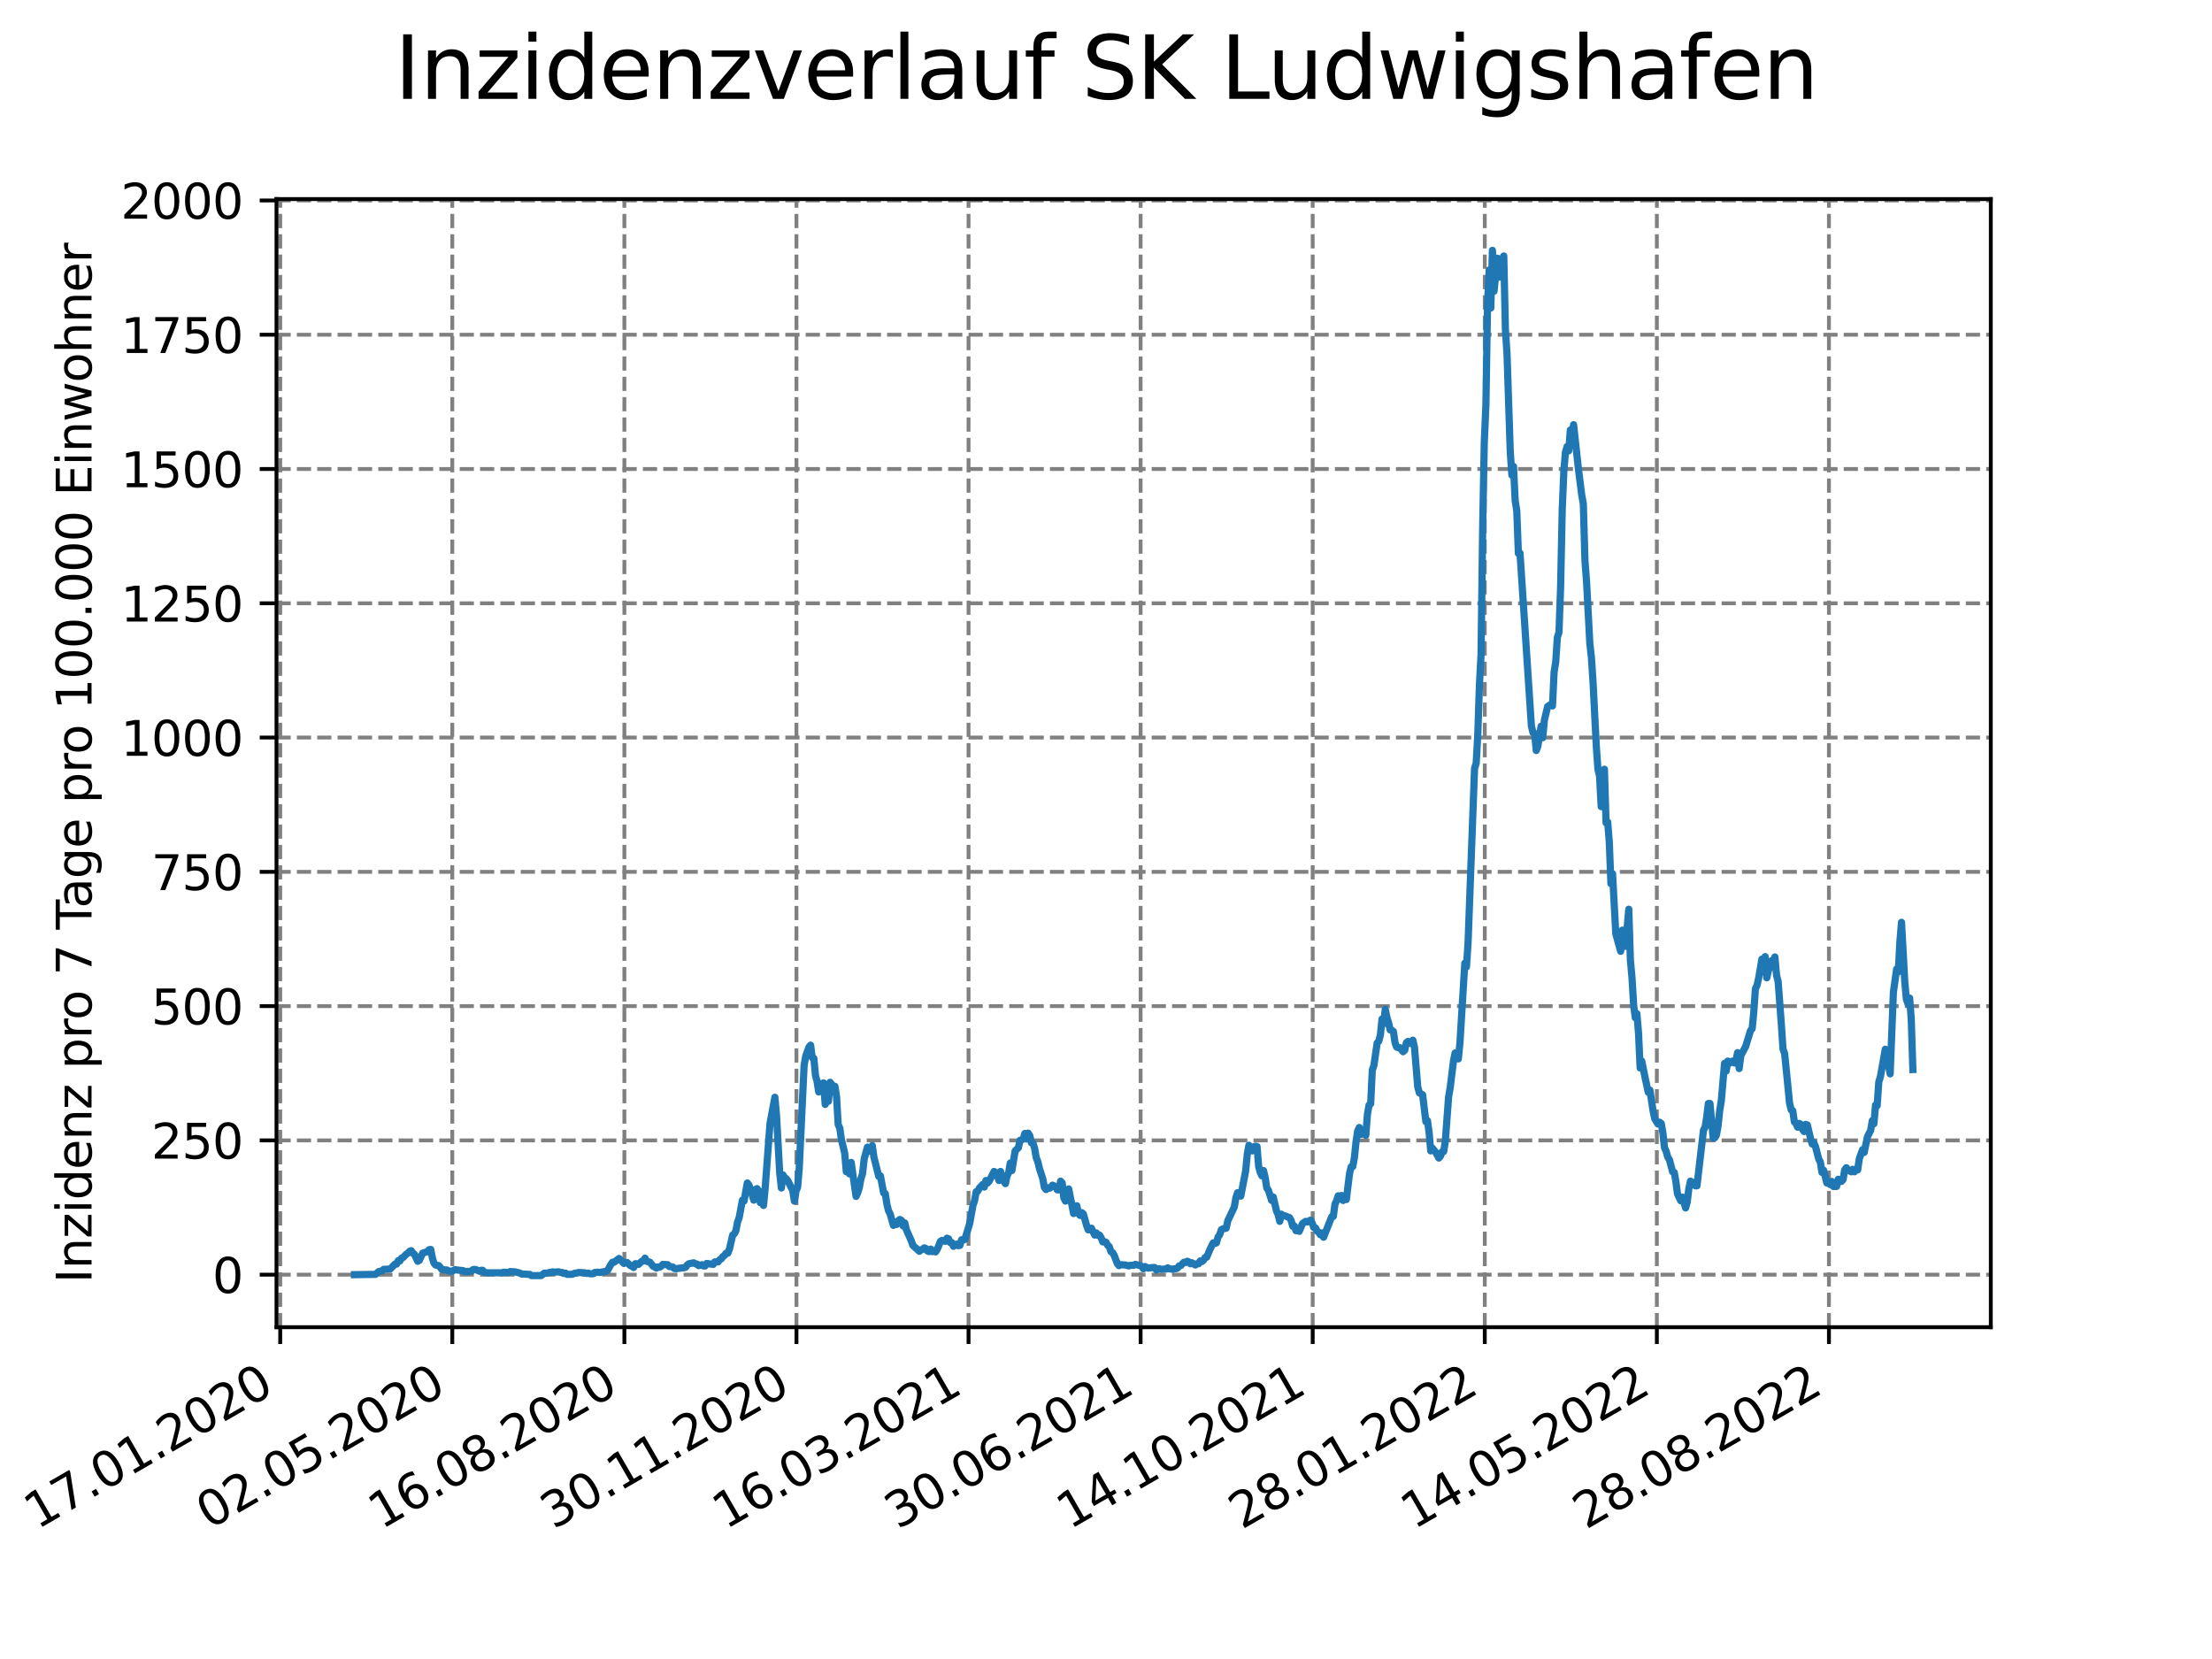 <?xml version="1.0" encoding="utf-8" standalone="no"?>
<!DOCTYPE svg PUBLIC "-//W3C//DTD SVG 1.1//EN"
  "http://www.w3.org/Graphics/SVG/1.1/DTD/svg11.dtd">
<svg xmlns:xlink="http://www.w3.org/1999/xlink" width="460.8pt" height="345.6pt" viewBox="0 0 460.8 345.6" xmlns="http://www.w3.org/2000/svg" version="1.1">
 <defs>
  <style type="text/css">*{stroke-linejoin: round; stroke-linecap: butt}</style>
 </defs>
 <g id="figure_1">
  <g id="patch_1">
   <path d="M 0 345.6 
L 460.8 345.6 
L 460.8 0 
L 0 0 
z
" style="fill: #ffffff"/>
  </g>
  <g id="axes_1">
   <g id="patch_2">
    <path d="M 57.6 276.48 
L 414.72 276.48 
L 414.72 41.472 
L 57.6 41.472 
z
" style="fill: #ffffff"/>
   </g>
   <g id="matplotlib.axis_1">
    <g id="xtick_1">
     <g id="line2d_1">
      <path d="M 58.375 276.48 
L 58.375 41.472 
" clip-path="url(#p12e54b73d2)" style="fill: none; stroke-dasharray: 2.96,1.28; stroke-dashoffset: 0; stroke: #808080; stroke-width: 0.8"/>
     </g>
     <g id="line2d_2">
      <defs>
       <path id="m9601a97b1e" d="M 0 0 
L 0 3.5 
" style="stroke: #000000; stroke-width: 0.8"/>
      </defs>
      <g>
       <use xlink:href="#m9601a97b1e" x="58.375" y="276.48" style="stroke: #000000; stroke-width: 0.8"/>
      </g>
     </g>
     <g id="text_1">
      <!-- 17.01.2020 -->
      <g transform="translate(7.75 318.689) rotate(-30) scale(0.1 -0.1)">
       <defs>
        <path id="DejaVuSans-31" d="M 794 531 
L 1825 531 
L 1825 4091 
L 703 3866 
L 703 4441 
L 1819 4666 
L 2450 4666 
L 2450 531 
L 3481 531 
L 3481 0 
L 794 0 
L 794 531 
z
" transform="scale(0.016)"/>
        <path id="DejaVuSans-37" d="M 525 4666 
L 3525 4666 
L 3525 4397 
L 1831 0 
L 1172 0 
L 2766 4134 
L 525 4134 
L 525 4666 
z
" transform="scale(0.016)"/>
        <path id="DejaVuSans-2e" d="M 684 794 
L 1344 794 
L 1344 0 
L 684 0 
L 684 794 
z
" transform="scale(0.016)"/>
        <path id="DejaVuSans-30" d="M 2034 4250 
Q 1547 4250 1301 3770 
Q 1056 3291 1056 2328 
Q 1056 1369 1301 889 
Q 1547 409 2034 409 
Q 2525 409 2770 889 
Q 3016 1369 3016 2328 
Q 3016 3291 2770 3770 
Q 2525 4250 2034 4250 
z
M 2034 4750 
Q 2819 4750 3233 4129 
Q 3647 3509 3647 2328 
Q 3647 1150 3233 529 
Q 2819 -91 2034 -91 
Q 1250 -91 836 529 
Q 422 1150 422 2328 
Q 422 3509 836 4129 
Q 1250 4750 2034 4750 
z
" transform="scale(0.016)"/>
        <path id="DejaVuSans-32" d="M 1228 531 
L 3431 531 
L 3431 0 
L 469 0 
L 469 531 
Q 828 903 1448 1529 
Q 2069 2156 2228 2338 
Q 2531 2678 2651 2914 
Q 2772 3150 2772 3378 
Q 2772 3750 2511 3984 
Q 2250 4219 1831 4219 
Q 1534 4219 1204 4116 
Q 875 4013 500 3803 
L 500 4441 
Q 881 4594 1212 4672 
Q 1544 4750 1819 4750 
Q 2544 4750 2975 4387 
Q 3406 4025 3406 3419 
Q 3406 3131 3298 2873 
Q 3191 2616 2906 2266 
Q 2828 2175 2409 1742 
Q 1991 1309 1228 531 
z
" transform="scale(0.016)"/>
       </defs>
       <use xlink:href="#DejaVuSans-31"/>
       <use xlink:href="#DejaVuSans-37" x="63.623"/>
       <use xlink:href="#DejaVuSans-2e" x="127.246"/>
       <use xlink:href="#DejaVuSans-30" x="159.033"/>
       <use xlink:href="#DejaVuSans-31" x="222.656"/>
       <use xlink:href="#DejaVuSans-2e" x="286.279"/>
       <use xlink:href="#DejaVuSans-32" x="318.066"/>
       <use xlink:href="#DejaVuSans-30" x="381.689"/>
       <use xlink:href="#DejaVuSans-32" x="445.312"/>
       <use xlink:href="#DejaVuSans-30" x="508.936"/>
      </g>
     </g>
    </g>
    <g id="xtick_2">
     <g id="line2d_3">
      <path d="M 94.222 276.48 
L 94.222 41.472 
" clip-path="url(#p12e54b73d2)" style="fill: none; stroke-dasharray: 2.96,1.28; stroke-dashoffset: 0; stroke: #808080; stroke-width: 0.8"/>
     </g>
     <g id="line2d_4">
      <g>
       <use xlink:href="#m9601a97b1e" x="94.222" y="276.48" style="stroke: #000000; stroke-width: 0.8"/>
      </g>
     </g>
     <g id="text_2">
      <!-- 02.05.2020 -->
      <g transform="translate(43.597 318.689) rotate(-30) scale(0.1 -0.1)">
       <defs>
        <path id="DejaVuSans-35" d="M 691 4666 
L 3169 4666 
L 3169 4134 
L 1269 4134 
L 1269 2991 
Q 1406 3038 1543 3061 
Q 1681 3084 1819 3084 
Q 2600 3084 3056 2656 
Q 3513 2228 3513 1497 
Q 3513 744 3044 326 
Q 2575 -91 1722 -91 
Q 1428 -91 1123 -41 
Q 819 9 494 109 
L 494 744 
Q 775 591 1075 516 
Q 1375 441 1709 441 
Q 2250 441 2565 725 
Q 2881 1009 2881 1497 
Q 2881 1984 2565 2268 
Q 2250 2553 1709 2553 
Q 1456 2553 1204 2497 
Q 953 2441 691 2322 
L 691 4666 
z
" transform="scale(0.016)"/>
       </defs>
       <use xlink:href="#DejaVuSans-30"/>
       <use xlink:href="#DejaVuSans-32" x="63.623"/>
       <use xlink:href="#DejaVuSans-2e" x="127.246"/>
       <use xlink:href="#DejaVuSans-30" x="159.033"/>
       <use xlink:href="#DejaVuSans-35" x="222.656"/>
       <use xlink:href="#DejaVuSans-2e" x="286.279"/>
       <use xlink:href="#DejaVuSans-32" x="318.066"/>
       <use xlink:href="#DejaVuSans-30" x="381.689"/>
       <use xlink:href="#DejaVuSans-32" x="445.312"/>
       <use xlink:href="#DejaVuSans-30" x="508.936"/>
      </g>
     </g>
    </g>
    <g id="xtick_3">
     <g id="line2d_5">
      <path d="M 130.07 276.48 
L 130.07 41.472 
" clip-path="url(#p12e54b73d2)" style="fill: none; stroke-dasharray: 2.96,1.28; stroke-dashoffset: 0; stroke: #808080; stroke-width: 0.8"/>
     </g>
     <g id="line2d_6">
      <g>
       <use xlink:href="#m9601a97b1e" x="130.07" y="276.48" style="stroke: #000000; stroke-width: 0.8"/>
      </g>
     </g>
     <g id="text_3">
      <!-- 16.08.2020 -->
      <g transform="translate(79.444 318.689) rotate(-30) scale(0.1 -0.1)">
       <defs>
        <path id="DejaVuSans-36" d="M 2113 2584 
Q 1688 2584 1439 2293 
Q 1191 2003 1191 1497 
Q 1191 994 1439 701 
Q 1688 409 2113 409 
Q 2538 409 2786 701 
Q 3034 994 3034 1497 
Q 3034 2003 2786 2293 
Q 2538 2584 2113 2584 
z
M 3366 4563 
L 3366 3988 
Q 3128 4100 2886 4159 
Q 2644 4219 2406 4219 
Q 1781 4219 1451 3797 
Q 1122 3375 1075 2522 
Q 1259 2794 1537 2939 
Q 1816 3084 2150 3084 
Q 2853 3084 3261 2657 
Q 3669 2231 3669 1497 
Q 3669 778 3244 343 
Q 2819 -91 2113 -91 
Q 1303 -91 875 529 
Q 447 1150 447 2328 
Q 447 3434 972 4092 
Q 1497 4750 2381 4750 
Q 2619 4750 2861 4703 
Q 3103 4656 3366 4563 
z
" transform="scale(0.016)"/>
        <path id="DejaVuSans-38" d="M 2034 2216 
Q 1584 2216 1326 1975 
Q 1069 1734 1069 1313 
Q 1069 891 1326 650 
Q 1584 409 2034 409 
Q 2484 409 2743 651 
Q 3003 894 3003 1313 
Q 3003 1734 2745 1975 
Q 2488 2216 2034 2216 
z
M 1403 2484 
Q 997 2584 770 2862 
Q 544 3141 544 3541 
Q 544 4100 942 4425 
Q 1341 4750 2034 4750 
Q 2731 4750 3128 4425 
Q 3525 4100 3525 3541 
Q 3525 3141 3298 2862 
Q 3072 2584 2669 2484 
Q 3125 2378 3379 2068 
Q 3634 1759 3634 1313 
Q 3634 634 3220 271 
Q 2806 -91 2034 -91 
Q 1263 -91 848 271 
Q 434 634 434 1313 
Q 434 1759 690 2068 
Q 947 2378 1403 2484 
z
M 1172 3481 
Q 1172 3119 1398 2916 
Q 1625 2713 2034 2713 
Q 2441 2713 2670 2916 
Q 2900 3119 2900 3481 
Q 2900 3844 2670 4047 
Q 2441 4250 2034 4250 
Q 1625 4250 1398 4047 
Q 1172 3844 1172 3481 
z
" transform="scale(0.016)"/>
       </defs>
       <use xlink:href="#DejaVuSans-31"/>
       <use xlink:href="#DejaVuSans-36" x="63.623"/>
       <use xlink:href="#DejaVuSans-2e" x="127.246"/>
       <use xlink:href="#DejaVuSans-30" x="159.033"/>
       <use xlink:href="#DejaVuSans-38" x="222.656"/>
       <use xlink:href="#DejaVuSans-2e" x="286.279"/>
       <use xlink:href="#DejaVuSans-32" x="318.066"/>
       <use xlink:href="#DejaVuSans-30" x="381.689"/>
       <use xlink:href="#DejaVuSans-32" x="445.312"/>
       <use xlink:href="#DejaVuSans-30" x="508.936"/>
      </g>
     </g>
    </g>
    <g id="xtick_4">
     <g id="line2d_7">
      <path d="M 165.917 276.48 
L 165.917 41.472 
" clip-path="url(#p12e54b73d2)" style="fill: none; stroke-dasharray: 2.96,1.28; stroke-dashoffset: 0; stroke: #808080; stroke-width: 0.8"/>
     </g>
     <g id="line2d_8">
      <g>
       <use xlink:href="#m9601a97b1e" x="165.917" y="276.48" style="stroke: #000000; stroke-width: 0.8"/>
      </g>
     </g>
     <g id="text_4">
      <!-- 30.11.2020 -->
      <g transform="translate(115.292 318.689) rotate(-30) scale(0.1 -0.1)">
       <defs>
        <path id="DejaVuSans-33" d="M 2597 2516 
Q 3050 2419 3304 2112 
Q 3559 1806 3559 1356 
Q 3559 666 3084 287 
Q 2609 -91 1734 -91 
Q 1441 -91 1130 -33 
Q 819 25 488 141 
L 488 750 
Q 750 597 1062 519 
Q 1375 441 1716 441 
Q 2309 441 2620 675 
Q 2931 909 2931 1356 
Q 2931 1769 2642 2001 
Q 2353 2234 1838 2234 
L 1294 2234 
L 1294 2753 
L 1863 2753 
Q 2328 2753 2575 2939 
Q 2822 3125 2822 3475 
Q 2822 3834 2567 4026 
Q 2313 4219 1838 4219 
Q 1578 4219 1281 4162 
Q 984 4106 628 3988 
L 628 4550 
Q 988 4650 1302 4700 
Q 1616 4750 1894 4750 
Q 2613 4750 3031 4423 
Q 3450 4097 3450 3541 
Q 3450 3153 3228 2886 
Q 3006 2619 2597 2516 
z
" transform="scale(0.016)"/>
       </defs>
       <use xlink:href="#DejaVuSans-33"/>
       <use xlink:href="#DejaVuSans-30" x="63.623"/>
       <use xlink:href="#DejaVuSans-2e" x="127.246"/>
       <use xlink:href="#DejaVuSans-31" x="159.033"/>
       <use xlink:href="#DejaVuSans-31" x="222.656"/>
       <use xlink:href="#DejaVuSans-2e" x="286.279"/>
       <use xlink:href="#DejaVuSans-32" x="318.066"/>
       <use xlink:href="#DejaVuSans-30" x="381.689"/>
       <use xlink:href="#DejaVuSans-32" x="445.312"/>
       <use xlink:href="#DejaVuSans-30" x="508.936"/>
      </g>
     </g>
    </g>
    <g id="xtick_5">
     <g id="line2d_9">
      <path d="M 201.764 276.48 
L 201.764 41.472 
" clip-path="url(#p12e54b73d2)" style="fill: none; stroke-dasharray: 2.96,1.28; stroke-dashoffset: 0; stroke: #808080; stroke-width: 0.8"/>
     </g>
     <g id="line2d_10">
      <g>
       <use xlink:href="#m9601a97b1e" x="201.764" y="276.48" style="stroke: #000000; stroke-width: 0.8"/>
      </g>
     </g>
     <g id="text_5">
      <!-- 16.03.2021 -->
      <g transform="translate(151.139 318.689) rotate(-30) scale(0.1 -0.1)">
       <use xlink:href="#DejaVuSans-31"/>
       <use xlink:href="#DejaVuSans-36" x="63.623"/>
       <use xlink:href="#DejaVuSans-2e" x="127.246"/>
       <use xlink:href="#DejaVuSans-30" x="159.033"/>
       <use xlink:href="#DejaVuSans-33" x="222.656"/>
       <use xlink:href="#DejaVuSans-2e" x="286.279"/>
       <use xlink:href="#DejaVuSans-32" x="318.066"/>
       <use xlink:href="#DejaVuSans-30" x="381.689"/>
       <use xlink:href="#DejaVuSans-32" x="445.312"/>
       <use xlink:href="#DejaVuSans-31" x="508.936"/>
      </g>
     </g>
    </g>
    <g id="xtick_6">
     <g id="line2d_11">
      <path d="M 237.611 276.48 
L 237.611 41.472 
" clip-path="url(#p12e54b73d2)" style="fill: none; stroke-dasharray: 2.96,1.28; stroke-dashoffset: 0; stroke: #808080; stroke-width: 0.8"/>
     </g>
     <g id="line2d_12">
      <g>
       <use xlink:href="#m9601a97b1e" x="237.611" y="276.48" style="stroke: #000000; stroke-width: 0.8"/>
      </g>
     </g>
     <g id="text_6">
      <!-- 30.06.2021 -->
      <g transform="translate(186.986 318.689) rotate(-30) scale(0.1 -0.1)">
       <use xlink:href="#DejaVuSans-33"/>
       <use xlink:href="#DejaVuSans-30" x="63.623"/>
       <use xlink:href="#DejaVuSans-2e" x="127.246"/>
       <use xlink:href="#DejaVuSans-30" x="159.033"/>
       <use xlink:href="#DejaVuSans-36" x="222.656"/>
       <use xlink:href="#DejaVuSans-2e" x="286.279"/>
       <use xlink:href="#DejaVuSans-32" x="318.066"/>
       <use xlink:href="#DejaVuSans-30" x="381.689"/>
       <use xlink:href="#DejaVuSans-32" x="445.312"/>
       <use xlink:href="#DejaVuSans-31" x="508.936"/>
      </g>
     </g>
    </g>
    <g id="xtick_7">
     <g id="line2d_13">
      <path d="M 273.459 276.48 
L 273.459 41.472 
" clip-path="url(#p12e54b73d2)" style="fill: none; stroke-dasharray: 2.96,1.28; stroke-dashoffset: 0; stroke: #808080; stroke-width: 0.8"/>
     </g>
     <g id="line2d_14">
      <g>
       <use xlink:href="#m9601a97b1e" x="273.459" y="276.48" style="stroke: #000000; stroke-width: 0.8"/>
      </g>
     </g>
     <g id="text_7">
      <!-- 14.10.2021 -->
      <g transform="translate(222.833 318.689) rotate(-30) scale(0.1 -0.1)">
       <defs>
        <path id="DejaVuSans-34" d="M 2419 4116 
L 825 1625 
L 2419 1625 
L 2419 4116 
z
M 2253 4666 
L 3047 4666 
L 3047 1625 
L 3713 1625 
L 3713 1100 
L 3047 1100 
L 3047 0 
L 2419 0 
L 2419 1100 
L 313 1100 
L 313 1709 
L 2253 4666 
z
" transform="scale(0.016)"/>
       </defs>
       <use xlink:href="#DejaVuSans-31"/>
       <use xlink:href="#DejaVuSans-34" x="63.623"/>
       <use xlink:href="#DejaVuSans-2e" x="127.246"/>
       <use xlink:href="#DejaVuSans-31" x="159.033"/>
       <use xlink:href="#DejaVuSans-30" x="222.656"/>
       <use xlink:href="#DejaVuSans-2e" x="286.279"/>
       <use xlink:href="#DejaVuSans-32" x="318.066"/>
       <use xlink:href="#DejaVuSans-30" x="381.689"/>
       <use xlink:href="#DejaVuSans-32" x="445.312"/>
       <use xlink:href="#DejaVuSans-31" x="508.936"/>
      </g>
     </g>
    </g>
    <g id="xtick_8">
     <g id="line2d_15">
      <path d="M 309.306 276.48 
L 309.306 41.472 
" clip-path="url(#p12e54b73d2)" style="fill: none; stroke-dasharray: 2.96,1.28; stroke-dashoffset: 0; stroke: #808080; stroke-width: 0.8"/>
     </g>
     <g id="line2d_16">
      <g>
       <use xlink:href="#m9601a97b1e" x="309.306" y="276.48" style="stroke: #000000; stroke-width: 0.8"/>
      </g>
     </g>
     <g id="text_8">
      <!-- 28.01.2022 -->
      <g transform="translate(258.681 318.689) rotate(-30) scale(0.1 -0.1)">
       <use xlink:href="#DejaVuSans-32"/>
       <use xlink:href="#DejaVuSans-38" x="63.623"/>
       <use xlink:href="#DejaVuSans-2e" x="127.246"/>
       <use xlink:href="#DejaVuSans-30" x="159.033"/>
       <use xlink:href="#DejaVuSans-31" x="222.656"/>
       <use xlink:href="#DejaVuSans-2e" x="286.279"/>
       <use xlink:href="#DejaVuSans-32" x="318.066"/>
       <use xlink:href="#DejaVuSans-30" x="381.689"/>
       <use xlink:href="#DejaVuSans-32" x="445.312"/>
       <use xlink:href="#DejaVuSans-32" x="508.936"/>
      </g>
     </g>
    </g>
    <g id="xtick_9">
     <g id="line2d_17">
      <path d="M 345.153 276.48 
L 345.153 41.472 
" clip-path="url(#p12e54b73d2)" style="fill: none; stroke-dasharray: 2.96,1.28; stroke-dashoffset: 0; stroke: #808080; stroke-width: 0.8"/>
     </g>
     <g id="line2d_18">
      <g>
       <use xlink:href="#m9601a97b1e" x="345.153" y="276.48" style="stroke: #000000; stroke-width: 0.8"/>
      </g>
     </g>
     <g id="text_9">
      <!-- 14.05.2022 -->
      <g transform="translate(294.528 318.689) rotate(-30) scale(0.1 -0.1)">
       <use xlink:href="#DejaVuSans-31"/>
       <use xlink:href="#DejaVuSans-34" x="63.623"/>
       <use xlink:href="#DejaVuSans-2e" x="127.246"/>
       <use xlink:href="#DejaVuSans-30" x="159.033"/>
       <use xlink:href="#DejaVuSans-35" x="222.656"/>
       <use xlink:href="#DejaVuSans-2e" x="286.279"/>
       <use xlink:href="#DejaVuSans-32" x="318.066"/>
       <use xlink:href="#DejaVuSans-30" x="381.689"/>
       <use xlink:href="#DejaVuSans-32" x="445.312"/>
       <use xlink:href="#DejaVuSans-32" x="508.936"/>
      </g>
     </g>
    </g>
    <g id="xtick_10">
     <g id="line2d_19">
      <path d="M 381 276.48 
L 381 41.472 
" clip-path="url(#p12e54b73d2)" style="fill: none; stroke-dasharray: 2.96,1.28; stroke-dashoffset: 0; stroke: #808080; stroke-width: 0.8"/>
     </g>
     <g id="line2d_20">
      <g>
       <use xlink:href="#m9601a97b1e" x="381" y="276.48" style="stroke: #000000; stroke-width: 0.8"/>
      </g>
     </g>
     <g id="text_10">
      <!-- 28.08.2022 -->
      <g transform="translate(330.375 318.689) rotate(-30) scale(0.1 -0.1)">
       <use xlink:href="#DejaVuSans-32"/>
       <use xlink:href="#DejaVuSans-38" x="63.623"/>
       <use xlink:href="#DejaVuSans-2e" x="127.246"/>
       <use xlink:href="#DejaVuSans-30" x="159.033"/>
       <use xlink:href="#DejaVuSans-38" x="222.656"/>
       <use xlink:href="#DejaVuSans-2e" x="286.279"/>
       <use xlink:href="#DejaVuSans-32" x="318.066"/>
       <use xlink:href="#DejaVuSans-30" x="381.689"/>
       <use xlink:href="#DejaVuSans-32" x="445.312"/>
       <use xlink:href="#DejaVuSans-32" x="508.936"/>
      </g>
     </g>
    </g>
   </g>
   <g id="matplotlib.axis_2">
    <g id="ytick_1">
     <g id="line2d_21">
      <path d="M 57.6 265.538 
L 414.72 265.538 
" clip-path="url(#p12e54b73d2)" style="fill: none; stroke-dasharray: 2.96,1.28; stroke-dashoffset: 0; stroke: #808080; stroke-width: 0.8"/>
     </g>
     <g id="line2d_22">
      <defs>
       <path id="m0a478c5454" d="M 0 0 
L -3.5 0 
" style="stroke: #000000; stroke-width: 0.8"/>
      </defs>
      <g>
       <use xlink:href="#m0a478c5454" x="57.6" y="265.538" style="stroke: #000000; stroke-width: 0.8"/>
      </g>
     </g>
     <g id="text_11">
      <!-- 0 -->
      <g transform="translate(44.237 269.337) scale(0.1 -0.1)">
       <use xlink:href="#DejaVuSans-30"/>
      </g>
     </g>
    </g>
    <g id="ytick_2">
     <g id="line2d_23">
      <path d="M 57.6 237.565 
L 414.72 237.565 
" clip-path="url(#p12e54b73d2)" style="fill: none; stroke-dasharray: 2.96,1.28; stroke-dashoffset: 0; stroke: #808080; stroke-width: 0.8"/>
     </g>
     <g id="line2d_24">
      <g>
       <use xlink:href="#m0a478c5454" x="57.6" y="237.565" style="stroke: #000000; stroke-width: 0.8"/>
      </g>
     </g>
     <g id="text_12">
      <!-- 250 -->
      <g transform="translate(31.512 241.365) scale(0.1 -0.1)">
       <use xlink:href="#DejaVuSans-32"/>
       <use xlink:href="#DejaVuSans-35" x="63.623"/>
       <use xlink:href="#DejaVuSans-30" x="127.246"/>
      </g>
     </g>
    </g>
    <g id="ytick_3">
     <g id="line2d_25">
      <path d="M 57.6 209.593 
L 414.72 209.593 
" clip-path="url(#p12e54b73d2)" style="fill: none; stroke-dasharray: 2.96,1.28; stroke-dashoffset: 0; stroke: #808080; stroke-width: 0.8"/>
     </g>
     <g id="line2d_26">
      <g>
       <use xlink:href="#m0a478c5454" x="57.6" y="209.593" style="stroke: #000000; stroke-width: 0.8"/>
      </g>
     </g>
     <g id="text_13">
      <!-- 500 -->
      <g transform="translate(31.512 213.392) scale(0.1 -0.1)">
       <use xlink:href="#DejaVuSans-35"/>
       <use xlink:href="#DejaVuSans-30" x="63.623"/>
       <use xlink:href="#DejaVuSans-30" x="127.246"/>
      </g>
     </g>
    </g>
    <g id="ytick_4">
     <g id="line2d_27">
      <path d="M 57.6 181.62 
L 414.72 181.62 
" clip-path="url(#p12e54b73d2)" style="fill: none; stroke-dasharray: 2.96,1.28; stroke-dashoffset: 0; stroke: #808080; stroke-width: 0.8"/>
     </g>
     <g id="line2d_28">
      <g>
       <use xlink:href="#m0a478c5454" x="57.6" y="181.62" style="stroke: #000000; stroke-width: 0.8"/>
      </g>
     </g>
     <g id="text_14">
      <!-- 750 -->
      <g transform="translate(31.512 185.419) scale(0.1 -0.1)">
       <use xlink:href="#DejaVuSans-37"/>
       <use xlink:href="#DejaVuSans-35" x="63.623"/>
       <use xlink:href="#DejaVuSans-30" x="127.246"/>
      </g>
     </g>
    </g>
    <g id="ytick_5">
     <g id="line2d_29">
      <path d="M 57.6 153.648 
L 414.72 153.648 
" clip-path="url(#p12e54b73d2)" style="fill: none; stroke-dasharray: 2.96,1.28; stroke-dashoffset: 0; stroke: #808080; stroke-width: 0.8"/>
     </g>
     <g id="line2d_30">
      <g>
       <use xlink:href="#m0a478c5454" x="57.6" y="153.648" style="stroke: #000000; stroke-width: 0.8"/>
      </g>
     </g>
     <g id="text_15">
      <!-- 1000 -->
      <g transform="translate(25.15 157.447) scale(0.1 -0.1)">
       <use xlink:href="#DejaVuSans-31"/>
       <use xlink:href="#DejaVuSans-30" x="63.623"/>
       <use xlink:href="#DejaVuSans-30" x="127.246"/>
       <use xlink:href="#DejaVuSans-30" x="190.869"/>
      </g>
     </g>
    </g>
    <g id="ytick_6">
     <g id="line2d_31">
      <path d="M 57.6 125.675 
L 414.72 125.675 
" clip-path="url(#p12e54b73d2)" style="fill: none; stroke-dasharray: 2.96,1.28; stroke-dashoffset: 0; stroke: #808080; stroke-width: 0.8"/>
     </g>
     <g id="line2d_32">
      <g>
       <use xlink:href="#m0a478c5454" x="57.6" y="125.675" style="stroke: #000000; stroke-width: 0.8"/>
      </g>
     </g>
     <g id="text_16">
      <!-- 1250 -->
      <g transform="translate(25.15 129.474) scale(0.1 -0.1)">
       <use xlink:href="#DejaVuSans-31"/>
       <use xlink:href="#DejaVuSans-32" x="63.623"/>
       <use xlink:href="#DejaVuSans-35" x="127.246"/>
       <use xlink:href="#DejaVuSans-30" x="190.869"/>
      </g>
     </g>
    </g>
    <g id="ytick_7">
     <g id="line2d_33">
      <path d="M 57.6 97.702 
L 414.72 97.702 
" clip-path="url(#p12e54b73d2)" style="fill: none; stroke-dasharray: 2.96,1.28; stroke-dashoffset: 0; stroke: #808080; stroke-width: 0.8"/>
     </g>
     <g id="line2d_34">
      <g>
       <use xlink:href="#m0a478c5454" x="57.6" y="97.702" style="stroke: #000000; stroke-width: 0.8"/>
      </g>
     </g>
     <g id="text_17">
      <!-- 1500 -->
      <g transform="translate(25.15 101.502) scale(0.1 -0.1)">
       <use xlink:href="#DejaVuSans-31"/>
       <use xlink:href="#DejaVuSans-35" x="63.623"/>
       <use xlink:href="#DejaVuSans-30" x="127.246"/>
       <use xlink:href="#DejaVuSans-30" x="190.869"/>
      </g>
     </g>
    </g>
    <g id="ytick_8">
     <g id="line2d_35">
      <path d="M 57.6 69.73 
L 414.72 69.73 
" clip-path="url(#p12e54b73d2)" style="fill: none; stroke-dasharray: 2.96,1.28; stroke-dashoffset: 0; stroke: #808080; stroke-width: 0.8"/>
     </g>
     <g id="line2d_36">
      <g>
       <use xlink:href="#m0a478c5454" x="57.6" y="69.73" style="stroke: #000000; stroke-width: 0.8"/>
      </g>
     </g>
     <g id="text_18">
      <!-- 1750 -->
      <g transform="translate(25.15 73.529) scale(0.1 -0.1)">
       <use xlink:href="#DejaVuSans-31"/>
       <use xlink:href="#DejaVuSans-37" x="63.623"/>
       <use xlink:href="#DejaVuSans-35" x="127.246"/>
       <use xlink:href="#DejaVuSans-30" x="190.869"/>
      </g>
     </g>
    </g>
    <g id="ytick_9">
     <g id="line2d_37">
      <path d="M 57.6 41.757 
L 414.72 41.757 
" clip-path="url(#p12e54b73d2)" style="fill: none; stroke-dasharray: 2.96,1.28; stroke-dashoffset: 0; stroke: #808080; stroke-width: 0.8"/>
     </g>
     <g id="line2d_38">
      <g>
       <use xlink:href="#m0a478c5454" x="57.6" y="41.757" style="stroke: #000000; stroke-width: 0.8"/>
      </g>
     </g>
     <g id="text_19">
      <!-- 2000 -->
      <g transform="translate(25.15 45.556) scale(0.1 -0.1)">
       <use xlink:href="#DejaVuSans-32"/>
       <use xlink:href="#DejaVuSans-30" x="63.623"/>
       <use xlink:href="#DejaVuSans-30" x="127.246"/>
       <use xlink:href="#DejaVuSans-30" x="190.869"/>
      </g>
     </g>
    </g>
    <g id="text_20">
     <!-- Inzidenz pro 7 Tage pro 100.000 Einwohner -->
     <g transform="translate(19.07 267.301) rotate(-90) scale(0.1 -0.1)">
      <defs>
       <path id="DejaVuSans-49" d="M 628 4666 
L 1259 4666 
L 1259 0 
L 628 0 
L 628 4666 
z
" transform="scale(0.016)"/>
       <path id="DejaVuSans-6e" d="M 3513 2113 
L 3513 0 
L 2938 0 
L 2938 2094 
Q 2938 2591 2744 2837 
Q 2550 3084 2163 3084 
Q 1697 3084 1428 2787 
Q 1159 2491 1159 1978 
L 1159 0 
L 581 0 
L 581 3500 
L 1159 3500 
L 1159 2956 
Q 1366 3272 1645 3428 
Q 1925 3584 2291 3584 
Q 2894 3584 3203 3211 
Q 3513 2838 3513 2113 
z
" transform="scale(0.016)"/>
       <path id="DejaVuSans-7a" d="M 353 3500 
L 3084 3500 
L 3084 2975 
L 922 459 
L 3084 459 
L 3084 0 
L 275 0 
L 275 525 
L 2438 3041 
L 353 3041 
L 353 3500 
z
" transform="scale(0.016)"/>
       <path id="DejaVuSans-69" d="M 603 3500 
L 1178 3500 
L 1178 0 
L 603 0 
L 603 3500 
z
M 603 4863 
L 1178 4863 
L 1178 4134 
L 603 4134 
L 603 4863 
z
" transform="scale(0.016)"/>
       <path id="DejaVuSans-64" d="M 2906 2969 
L 2906 4863 
L 3481 4863 
L 3481 0 
L 2906 0 
L 2906 525 
Q 2725 213 2448 61 
Q 2172 -91 1784 -91 
Q 1150 -91 751 415 
Q 353 922 353 1747 
Q 353 2572 751 3078 
Q 1150 3584 1784 3584 
Q 2172 3584 2448 3432 
Q 2725 3281 2906 2969 
z
M 947 1747 
Q 947 1113 1208 752 
Q 1469 391 1925 391 
Q 2381 391 2643 752 
Q 2906 1113 2906 1747 
Q 2906 2381 2643 2742 
Q 2381 3103 1925 3103 
Q 1469 3103 1208 2742 
Q 947 2381 947 1747 
z
" transform="scale(0.016)"/>
       <path id="DejaVuSans-65" d="M 3597 1894 
L 3597 1613 
L 953 1613 
Q 991 1019 1311 708 
Q 1631 397 2203 397 
Q 2534 397 2845 478 
Q 3156 559 3463 722 
L 3463 178 
Q 3153 47 2828 -22 
Q 2503 -91 2169 -91 
Q 1331 -91 842 396 
Q 353 884 353 1716 
Q 353 2575 817 3079 
Q 1281 3584 2069 3584 
Q 2775 3584 3186 3129 
Q 3597 2675 3597 1894 
z
M 3022 2063 
Q 3016 2534 2758 2815 
Q 2500 3097 2075 3097 
Q 1594 3097 1305 2825 
Q 1016 2553 972 2059 
L 3022 2063 
z
" transform="scale(0.016)"/>
       <path id="DejaVuSans-20" transform="scale(0.016)"/>
       <path id="DejaVuSans-70" d="M 1159 525 
L 1159 -1331 
L 581 -1331 
L 581 3500 
L 1159 3500 
L 1159 2969 
Q 1341 3281 1617 3432 
Q 1894 3584 2278 3584 
Q 2916 3584 3314 3078 
Q 3713 2572 3713 1747 
Q 3713 922 3314 415 
Q 2916 -91 2278 -91 
Q 1894 -91 1617 61 
Q 1341 213 1159 525 
z
M 3116 1747 
Q 3116 2381 2855 2742 
Q 2594 3103 2138 3103 
Q 1681 3103 1420 2742 
Q 1159 2381 1159 1747 
Q 1159 1113 1420 752 
Q 1681 391 2138 391 
Q 2594 391 2855 752 
Q 3116 1113 3116 1747 
z
" transform="scale(0.016)"/>
       <path id="DejaVuSans-72" d="M 2631 2963 
Q 2534 3019 2420 3045 
Q 2306 3072 2169 3072 
Q 1681 3072 1420 2755 
Q 1159 2438 1159 1844 
L 1159 0 
L 581 0 
L 581 3500 
L 1159 3500 
L 1159 2956 
Q 1341 3275 1631 3429 
Q 1922 3584 2338 3584 
Q 2397 3584 2469 3576 
Q 2541 3569 2628 3553 
L 2631 2963 
z
" transform="scale(0.016)"/>
       <path id="DejaVuSans-6f" d="M 1959 3097 
Q 1497 3097 1228 2736 
Q 959 2375 959 1747 
Q 959 1119 1226 758 
Q 1494 397 1959 397 
Q 2419 397 2687 759 
Q 2956 1122 2956 1747 
Q 2956 2369 2687 2733 
Q 2419 3097 1959 3097 
z
M 1959 3584 
Q 2709 3584 3137 3096 
Q 3566 2609 3566 1747 
Q 3566 888 3137 398 
Q 2709 -91 1959 -91 
Q 1206 -91 779 398 
Q 353 888 353 1747 
Q 353 2609 779 3096 
Q 1206 3584 1959 3584 
z
" transform="scale(0.016)"/>
       <path id="DejaVuSans-54" d="M -19 4666 
L 3928 4666 
L 3928 4134 
L 2272 4134 
L 2272 0 
L 1638 0 
L 1638 4134 
L -19 4134 
L -19 4666 
z
" transform="scale(0.016)"/>
       <path id="DejaVuSans-61" d="M 2194 1759 
Q 1497 1759 1228 1600 
Q 959 1441 959 1056 
Q 959 750 1161 570 
Q 1363 391 1709 391 
Q 2188 391 2477 730 
Q 2766 1069 2766 1631 
L 2766 1759 
L 2194 1759 
z
M 3341 1997 
L 3341 0 
L 2766 0 
L 2766 531 
Q 2569 213 2275 61 
Q 1981 -91 1556 -91 
Q 1019 -91 701 211 
Q 384 513 384 1019 
Q 384 1609 779 1909 
Q 1175 2209 1959 2209 
L 2766 2209 
L 2766 2266 
Q 2766 2663 2505 2880 
Q 2244 3097 1772 3097 
Q 1472 3097 1187 3025 
Q 903 2953 641 2809 
L 641 3341 
Q 956 3463 1253 3523 
Q 1550 3584 1831 3584 
Q 2591 3584 2966 3190 
Q 3341 2797 3341 1997 
z
" transform="scale(0.016)"/>
       <path id="DejaVuSans-67" d="M 2906 1791 
Q 2906 2416 2648 2759 
Q 2391 3103 1925 3103 
Q 1463 3103 1205 2759 
Q 947 2416 947 1791 
Q 947 1169 1205 825 
Q 1463 481 1925 481 
Q 2391 481 2648 825 
Q 2906 1169 2906 1791 
z
M 3481 434 
Q 3481 -459 3084 -895 
Q 2688 -1331 1869 -1331 
Q 1566 -1331 1297 -1286 
Q 1028 -1241 775 -1147 
L 775 -588 
Q 1028 -725 1275 -790 
Q 1522 -856 1778 -856 
Q 2344 -856 2625 -561 
Q 2906 -266 2906 331 
L 2906 616 
Q 2728 306 2450 153 
Q 2172 0 1784 0 
Q 1141 0 747 490 
Q 353 981 353 1791 
Q 353 2603 747 3093 
Q 1141 3584 1784 3584 
Q 2172 3584 2450 3431 
Q 2728 3278 2906 2969 
L 2906 3500 
L 3481 3500 
L 3481 434 
z
" transform="scale(0.016)"/>
       <path id="DejaVuSans-45" d="M 628 4666 
L 3578 4666 
L 3578 4134 
L 1259 4134 
L 1259 2753 
L 3481 2753 
L 3481 2222 
L 1259 2222 
L 1259 531 
L 3634 531 
L 3634 0 
L 628 0 
L 628 4666 
z
" transform="scale(0.016)"/>
       <path id="DejaVuSans-77" d="M 269 3500 
L 844 3500 
L 1563 769 
L 2278 3500 
L 2956 3500 
L 3675 769 
L 4391 3500 
L 4966 3500 
L 4050 0 
L 3372 0 
L 2619 2869 
L 1863 0 
L 1184 0 
L 269 3500 
z
" transform="scale(0.016)"/>
       <path id="DejaVuSans-68" d="M 3513 2113 
L 3513 0 
L 2938 0 
L 2938 2094 
Q 2938 2591 2744 2837 
Q 2550 3084 2163 3084 
Q 1697 3084 1428 2787 
Q 1159 2491 1159 1978 
L 1159 0 
L 581 0 
L 581 4863 
L 1159 4863 
L 1159 2956 
Q 1366 3272 1645 3428 
Q 1925 3584 2291 3584 
Q 2894 3584 3203 3211 
Q 3513 2838 3513 2113 
z
" transform="scale(0.016)"/>
      </defs>
      <use xlink:href="#DejaVuSans-49"/>
      <use xlink:href="#DejaVuSans-6e" x="29.492"/>
      <use xlink:href="#DejaVuSans-7a" x="92.871"/>
      <use xlink:href="#DejaVuSans-69" x="145.361"/>
      <use xlink:href="#DejaVuSans-64" x="173.145"/>
      <use xlink:href="#DejaVuSans-65" x="236.621"/>
      <use xlink:href="#DejaVuSans-6e" x="298.145"/>
      <use xlink:href="#DejaVuSans-7a" x="361.523"/>
      <use xlink:href="#DejaVuSans-20" x="414.014"/>
      <use xlink:href="#DejaVuSans-70" x="445.801"/>
      <use xlink:href="#DejaVuSans-72" x="509.277"/>
      <use xlink:href="#DejaVuSans-6f" x="548.141"/>
      <use xlink:href="#DejaVuSans-20" x="609.322"/>
      <use xlink:href="#DejaVuSans-37" x="641.109"/>
      <use xlink:href="#DejaVuSans-20" x="704.732"/>
      <use xlink:href="#DejaVuSans-54" x="736.52"/>
      <use xlink:href="#DejaVuSans-61" x="781.104"/>
      <use xlink:href="#DejaVuSans-67" x="842.383"/>
      <use xlink:href="#DejaVuSans-65" x="905.859"/>
      <use xlink:href="#DejaVuSans-20" x="967.383"/>
      <use xlink:href="#DejaVuSans-70" x="999.17"/>
      <use xlink:href="#DejaVuSans-72" x="1062.646"/>
      <use xlink:href="#DejaVuSans-6f" x="1101.51"/>
      <use xlink:href="#DejaVuSans-20" x="1162.691"/>
      <use xlink:href="#DejaVuSans-31" x="1194.479"/>
      <use xlink:href="#DejaVuSans-30" x="1258.102"/>
      <use xlink:href="#DejaVuSans-30" x="1321.725"/>
      <use xlink:href="#DejaVuSans-2e" x="1385.348"/>
      <use xlink:href="#DejaVuSans-30" x="1417.135"/>
      <use xlink:href="#DejaVuSans-30" x="1480.758"/>
      <use xlink:href="#DejaVuSans-30" x="1544.381"/>
      <use xlink:href="#DejaVuSans-20" x="1608.004"/>
      <use xlink:href="#DejaVuSans-45" x="1639.791"/>
      <use xlink:href="#DejaVuSans-69" x="1702.975"/>
      <use xlink:href="#DejaVuSans-6e" x="1730.758"/>
      <use xlink:href="#DejaVuSans-77" x="1794.137"/>
      <use xlink:href="#DejaVuSans-6f" x="1875.924"/>
      <use xlink:href="#DejaVuSans-68" x="1937.105"/>
      <use xlink:href="#DejaVuSans-6e" x="2000.484"/>
      <use xlink:href="#DejaVuSans-65" x="2063.863"/>
      <use xlink:href="#DejaVuSans-72" x="2125.387"/>
     </g>
    </g>
   </g>
   <g id="line2d_39">
    <path d="M 73.833 265.538 
L 78.229 265.473 
L 78.905 264.888 
L 79.582 264.759 
L 79.92 264.434 
L 81.273 264.369 
L 82.287 263.329 
L 82.625 263.329 
L 82.964 262.615 
L 83.302 262.68 
L 83.64 262.095 
L 83.978 261.965 
L 84.655 261.251 
L 84.993 261.056 
L 85.331 260.666 
L 85.669 260.536 
L 86.007 261.056 
L 86.345 261.316 
L 87.022 262.745 
L 87.36 262.55 
L 88.036 261.056 
L 89.051 260.731 
L 89.389 260.341 
L 89.727 260.276 
L 90.065 262.03 
L 90.404 263.135 
L 90.742 263.524 
L 91.418 263.654 
L 92.095 264.499 
L 93.109 264.564 
L 93.447 264.759 
L 94.124 264.823 
L 94.8 264.499 
L 95.815 264.629 
L 96.491 264.694 
L 96.829 264.888 
L 98.182 264.823 
L 98.52 264.499 
L 98.858 264.434 
L 99.196 264.499 
L 99.873 264.823 
L 100.211 264.629 
L 100.549 264.629 
L 100.887 265.083 
L 101.564 265.148 
L 104.607 265.148 
L 104.945 265.018 
L 105.622 265.083 
L 105.96 265.083 
L 106.298 264.888 
L 107.313 264.953 
L 108.327 265.213 
L 108.665 265.408 
L 110.356 265.473 
L 110.695 265.733 
L 112.724 265.733 
L 113.4 265.213 
L 114.076 265.213 
L 114.415 265.083 
L 114.753 265.083 
L 115.091 264.953 
L 115.429 265.018 
L 116.105 264.953 
L 116.444 264.953 
L 116.782 265.083 
L 117.12 265.083 
L 117.458 265.278 
L 117.796 265.213 
L 118.135 265.473 
L 119.149 265.473 
L 119.825 265.213 
L 120.164 265.213 
L 120.502 265.083 
L 121.855 265.148 
L 122.193 265.278 
L 122.531 265.213 
L 122.869 265.343 
L 123.545 265.343 
L 123.884 265.083 
L 124.56 265.018 
L 124.898 265.083 
L 126.251 264.823 
L 126.589 264.629 
L 127.265 263.394 
L 127.604 262.94 
L 127.942 262.94 
L 128.956 262.16 
L 129.971 263.2 
L 130.309 263.005 
L 130.647 263.005 
L 131.324 263.654 
L 131.662 263.784 
L 132 264.044 
L 132.338 263.264 
L 132.676 263.264 
L 133.015 263.394 
L 133.691 262.745 
L 134.029 262.68 
L 134.367 262.095 
L 134.705 262.745 
L 135.382 262.94 
L 136.058 263.784 
L 136.396 263.914 
L 136.735 264.174 
L 137.073 263.914 
L 137.411 263.979 
L 137.749 263.784 
L 138.087 263.394 
L 139.102 263.459 
L 139.44 263.849 
L 140.116 263.914 
L 140.455 264.239 
L 140.793 264.304 
L 142.145 264.109 
L 142.484 264.109 
L 142.822 263.979 
L 143.16 263.524 
L 143.498 263.264 
L 144.513 263.07 
L 144.851 263.264 
L 145.189 263.329 
L 145.527 263.654 
L 146.204 263.459 
L 146.542 263.719 
L 146.88 263.719 
L 147.218 263.2 
L 148.571 263.394 
L 148.909 262.875 
L 149.585 262.875 
L 149.924 262.42 
L 150.262 262.225 
L 150.6 261.77 
L 150.938 261.511 
L 151.276 261.056 
L 151.615 261.056 
L 151.953 260.212 
L 152.629 257.288 
L 152.967 257.029 
L 153.305 256.379 
L 153.644 254.56 
L 153.982 253.651 
L 154.658 250.013 
L 154.996 250.208 
L 155.673 246.441 
L 156.011 246.83 
L 156.687 248.844 
L 157.025 250.013 
L 157.364 247.805 
L 157.702 247.61 
L 158.04 248.065 
L 158.378 250.533 
L 158.716 250.533 
L 159.055 251.118 
L 159.393 247.545 
L 160.407 234.034 
L 161.422 228.577 
L 161.76 232.345 
L 162.436 244.492 
L 162.775 247.48 
L 163.113 244.752 
L 163.451 245.336 
L 163.789 245.531 
L 164.127 245.986 
L 165.142 248 
L 165.48 250.208 
L 165.818 248.13 
L 166.156 247.35 
L 166.495 243.388 
L 167.509 221.952 
L 167.847 220.003 
L 168.524 218.119 
L 168.862 217.73 
L 169.2 220.328 
L 169.538 220.458 
L 169.876 224.03 
L 170.215 225.33 
L 170.553 227.473 
L 170.891 225.719 
L 171.229 225.784 
L 171.567 225.589 
L 171.905 230.071 
L 172.244 227.993 
L 172.582 229.422 
L 172.92 225.46 
L 173.596 226.304 
L 173.935 226.304 
L 174.273 228.512 
L 174.611 234.294 
L 174.949 235.008 
L 175.287 237.412 
L 175.964 240.205 
L 176.302 244.102 
L 176.64 242.673 
L 176.978 244.557 
L 177.316 242.153 
L 178.331 249.234 
L 178.669 248.519 
L 179.007 247.415 
L 179.345 245.596 
L 179.684 244.492 
L 180.022 241.439 
L 180.698 238.971 
L 181.036 239.815 
L 181.375 239.36 
L 181.713 238.646 
L 182.051 241.049 
L 183.065 245.077 
L 183.404 244.947 
L 184.08 248.519 
L 184.418 248.649 
L 184.756 250.858 
L 185.095 252.222 
L 185.433 252.871 
L 186.109 255.275 
L 186.447 254.69 
L 186.785 255.08 
L 187.124 254.3 
L 187.462 254.041 
L 187.8 254.235 
L 188.138 255.405 
L 188.476 254.755 
L 188.815 256.184 
L 189.829 258.458 
L 190.167 259.432 
L 191.52 260.666 
L 191.858 260.341 
L 192.196 260.276 
L 192.535 259.952 
L 192.873 260.082 
L 193.211 260.601 
L 193.549 260.731 
L 193.887 260.212 
L 194.225 260.731 
L 194.564 260.536 
L 194.902 260.796 
L 195.24 260.276 
L 195.916 258.588 
L 196.255 258.393 
L 196.931 258.588 
L 197.269 257.938 
L 197.607 258.068 
L 197.945 258.847 
L 198.284 258.847 
L 198.622 259.627 
L 199.298 259.172 
L 199.636 259.497 
L 199.975 259.432 
L 200.313 258.263 
L 200.651 258.328 
L 200.989 258.198 
L 202.004 254.885 
L 202.68 251.118 
L 203.018 250.143 
L 203.356 248.259 
L 203.695 248.13 
L 204.033 247.48 
L 204.709 246.765 
L 205.047 247.285 
L 205.385 245.921 
L 205.724 246.441 
L 206.062 246.051 
L 207.076 244.037 
L 207.415 244.232 
L 207.753 244.817 
L 208.091 245.921 
L 208.429 244.037 
L 208.767 245.596 
L 209.444 246.571 
L 209.782 244.947 
L 210.12 244.297 
L 210.458 242.283 
L 210.796 243.842 
L 211.473 239.75 
L 212.149 239.1 
L 212.487 237.542 
L 212.825 237.477 
L 213.164 237.217 
L 213.502 236.112 
L 213.84 237.282 
L 214.178 236.048 
L 214.516 236.567 
L 214.855 238.061 
L 215.193 238.126 
L 215.531 239.23 
L 215.869 241.179 
L 216.207 242.024 
L 216.545 243.453 
L 217.222 245.531 
L 217.56 247.35 
L 217.898 247.805 
L 218.236 247.415 
L 218.575 247.545 
L 218.913 247.35 
L 219.251 246.895 
L 219.589 247.025 
L 219.927 247.285 
L 220.265 247.87 
L 220.604 247.87 
L 220.942 246.051 
L 221.28 246.441 
L 221.618 249.559 
L 221.956 250.208 
L 222.295 248.649 
L 222.633 247.675 
L 223.647 252.806 
L 223.985 251.507 
L 224.324 251.182 
L 224.662 252.806 
L 225 253.196 
L 225.338 252.612 
L 225.676 252.871 
L 226.353 255.275 
L 226.691 256.184 
L 227.029 256.184 
L 227.367 255.859 
L 228.044 257.288 
L 228.382 256.834 
L 228.72 257.353 
L 229.058 257.288 
L 229.396 257.873 
L 229.735 258.718 
L 230.073 258.653 
L 230.411 258.782 
L 230.749 259.432 
L 231.087 259.692 
L 231.425 260.731 
L 231.764 260.926 
L 232.102 261.511 
L 232.778 263.264 
L 233.116 263.654 
L 233.455 263.459 
L 234.469 263.524 
L 235.145 263.719 
L 235.484 263.589 
L 236.16 263.589 
L 236.498 263.394 
L 237.513 263.654 
L 237.851 263.849 
L 238.189 264.304 
L 238.527 263.849 
L 239.204 264.174 
L 240.218 264.044 
L 240.556 264.044 
L 240.895 264.564 
L 241.233 264.369 
L 241.571 264.304 
L 241.909 264.434 
L 242.585 264.369 
L 242.924 264.369 
L 243.262 264.109 
L 243.6 264.304 
L 244.276 264.434 
L 244.615 264.304 
L 244.953 264.304 
L 245.291 264.174 
L 245.629 263.719 
L 245.967 263.654 
L 246.644 262.94 
L 246.982 263.005 
L 247.32 262.745 
L 247.658 262.875 
L 247.996 263.264 
L 248.335 263.07 
L 249.011 263.524 
L 249.349 263.264 
L 249.687 263.264 
L 250.025 262.68 
L 250.364 262.81 
L 250.702 262.55 
L 251.04 261.965 
L 251.378 261.9 
L 252.055 260.276 
L 252.731 258.912 
L 253.069 259.042 
L 253.407 258.912 
L 253.745 257.678 
L 254.084 257.223 
L 254.422 256.184 
L 254.76 255.989 
L 255.436 255.859 
L 255.775 254.3 
L 257.127 251.442 
L 257.465 249.494 
L 257.804 248.454 
L 258.142 248.584 
L 258.48 249.169 
L 259.495 243.907 
L 259.833 240.4 
L 260.171 238.581 
L 260.509 239.36 
L 260.847 239.75 
L 261.185 238.906 
L 261.524 238.776 
L 261.862 238.841 
L 262.2 242.998 
L 262.538 244.232 
L 262.876 244.947 
L 263.215 243.842 
L 263.553 245.271 
L 263.891 247.48 
L 264.229 247.935 
L 264.905 250.078 
L 265.244 249.364 
L 265.92 252.287 
L 266.258 253.001 
L 266.596 254.43 
L 266.935 252.936 
L 267.273 253.261 
L 267.611 253.261 
L 268.625 253.651 
L 268.964 254.235 
L 269.302 255.47 
L 269.64 255.405 
L 269.978 256.379 
L 270.316 256.054 
L 270.655 256.509 
L 271.331 254.885 
L 272.007 254.43 
L 272.345 254.56 
L 273.022 254.171 
L 273.36 254.82 
L 273.698 255.729 
L 274.036 255.794 
L 274.375 256.444 
L 274.713 256.704 
L 275.051 257.223 
L 275.389 256.834 
L 275.727 257.743 
L 277.418 253.456 
L 277.756 253.391 
L 278.095 250.858 
L 278.433 250.143 
L 278.771 249.104 
L 279.109 249.169 
L 279.447 249.039 
L 279.785 250.078 
L 280.124 249.753 
L 280.462 249.883 
L 281.138 244.427 
L 281.476 243.063 
L 281.815 242.998 
L 282.153 241.114 
L 282.491 237.801 
L 282.829 235.593 
L 283.167 234.878 
L 283.505 236.307 
L 283.844 235.983 
L 284.182 236.177 
L 284.52 236.502 
L 284.858 232.15 
L 285.196 230.201 
L 285.535 229.942 
L 285.873 222.926 
L 286.211 221.952 
L 286.887 217.275 
L 287.225 216.885 
L 287.564 215.586 
L 287.902 212.273 
L 288.24 213.248 
L 288.578 210.26 
L 288.916 211.948 
L 289.255 212.988 
L 289.593 214.547 
L 289.931 214.612 
L 290.269 214.872 
L 290.607 217.21 
L 290.945 218.119 
L 291.284 218.249 
L 291.622 218.249 
L 292.298 219.094 
L 292.636 218.769 
L 292.975 217.21 
L 293.313 216.95 
L 293.651 217.08 
L 293.989 217.405 
L 294.327 216.69 
L 294.665 218.184 
L 295.342 226.434 
L 295.68 227.668 
L 296.356 228.058 
L 297.033 233.644 
L 297.371 233.449 
L 297.709 235.918 
L 298.047 239.75 
L 298.385 239.165 
L 299.062 240.01 
L 299.738 241.244 
L 300.076 240.854 
L 300.415 239.945 
L 300.753 239.88 
L 301.091 237.671 
L 301.767 228.512 
L 302.105 226.564 
L 302.782 221.042 
L 303.12 219.354 
L 303.458 220.198 
L 303.796 220.588 
L 304.135 217.21 
L 305.149 200.646 
L 305.487 201.425 
L 305.825 196.359 
L 307.178 160.048 
L 307.516 159.008 
L 307.855 152.903 
L 308.193 142.639 
L 308.531 136.403 
L 308.869 109.706 
L 309.207 92.038 
L 309.545 84.308 
L 309.884 63.262 
L 310.222 56.246 
L 310.56 64.171 
L 310.898 52.154 
L 311.236 60.664 
L 311.913 53.778 
L 312.251 57.74 
L 312.589 57.546 
L 312.927 53.908 
L 313.265 53.323 
L 313.604 68.653 
L 313.942 73.785 
L 314.618 94.181 
L 314.956 98.988 
L 315.295 97.169 
L 315.633 104.25 
L 315.971 106.393 
L 316.309 115.292 
L 316.647 115.227 
L 319.015 151.214 
L 319.353 152.643 
L 319.691 152.773 
L 320.029 156.345 
L 320.367 155.436 
L 321.044 151.279 
L 321.382 153.682 
L 321.72 150.044 
L 322.396 147.186 
L 323.073 146.732 
L 323.411 147.056 
L 323.749 139.976 
L 324.087 137.897 
L 324.425 132.766 
L 324.764 131.727 
L 325.102 122.308 
L 325.44 106.198 
L 325.778 98.144 
L 326.116 94.181 
L 326.455 93.012 
L 326.793 93.922 
L 327.131 89.569 
L 327.469 90.609 
L 327.807 88.465 
L 328.822 97.754 
L 329.498 103.08 
L 329.836 104.964 
L 330.175 116.786 
L 330.513 121.268 
L 331.189 134 
L 331.527 137.053 
L 331.865 142.185 
L 332.542 155.501 
L 332.88 160.243 
L 333.218 161.672 
L 333.556 168.038 
L 333.895 162.646 
L 334.233 160.243 
L 334.571 171.415 
L 334.909 171.22 
L 335.247 175.443 
L 335.585 184.082 
L 335.924 182.003 
L 336.6 194.54 
L 337.615 198.178 
L 337.953 193.76 
L 338.291 194.54 
L 338.629 197.138 
L 339.305 189.408 
L 339.644 200.061 
L 339.982 203.764 
L 340.32 209.415 
L 340.658 212.013 
L 340.996 211.169 
L 341.335 215.196 
L 341.673 222.471 
L 342.011 221.042 
L 342.687 224.42 
L 343.364 227.538 
L 343.702 227.083 
L 344.378 231.501 
L 344.716 233.059 
L 345.393 234.164 
L 345.731 233.774 
L 346.069 234.034 
L 346.407 235.983 
L 346.745 239.1 
L 347.084 239.815 
L 347.422 241.049 
L 347.76 241.569 
L 348.436 244.102 
L 348.775 244.232 
L 349.113 246.116 
L 349.451 248.714 
L 350.127 250.143 
L 350.465 249.364 
L 351.142 251.637 
L 351.48 250.403 
L 351.818 247.61 
L 352.156 246.051 
L 352.495 246.376 
L 352.833 246.311 
L 353.171 247.025 
L 353.509 247.025 
L 354.862 235.463 
L 355.2 234.813 
L 355.538 232.735 
L 355.876 229.877 
L 356.215 229.877 
L 356.891 237.087 
L 357.229 237.022 
L 357.567 236.437 
L 357.905 234.553 
L 358.244 231.371 
L 358.582 229.292 
L 359.258 221.497 
L 359.596 223.121 
L 359.935 221.042 
L 360.273 221.497 
L 360.611 221.172 
L 360.949 221.042 
L 361.287 221.432 
L 361.625 220.977 
L 361.964 219.289 
L 362.302 222.601 
L 362.64 219.938 
L 363.655 217.989 
L 364.669 214.677 
L 365.007 214.287 
L 365.345 210.844 
L 365.684 205.972 
L 366.022 205.258 
L 366.36 203.764 
L 367.036 199.801 
L 367.375 200.256 
L 367.713 199.282 
L 368.051 203.699 
L 368.389 202.205 
L 368.727 201.36 
L 369.065 200.126 
L 369.404 200.126 
L 369.742 199.347 
L 370.08 203.114 
L 370.418 204.478 
L 371.095 213.507 
L 371.433 218.509 
L 371.771 219.483 
L 372.447 226.239 
L 372.785 229.747 
L 373.124 231.176 
L 373.462 231.371 
L 373.8 233.709 
L 374.138 234.034 
L 374.476 234.813 
L 374.815 234.034 
L 375.153 234.229 
L 375.491 235.268 
L 375.829 235.723 
L 376.167 234.229 
L 376.505 234.359 
L 377.182 237.217 
L 377.52 238.321 
L 377.858 238.061 
L 378.196 238.841 
L 378.873 241.439 
L 379.211 242.089 
L 379.549 244.232 
L 379.887 243.777 
L 380.564 246.441 
L 380.902 246.116 
L 381.24 246.765 
L 381.578 246.116 
L 381.916 247.155 
L 382.593 247.155 
L 382.931 245.661 
L 383.269 246.051 
L 383.607 246.116 
L 383.945 245.726 
L 384.284 243.712 
L 384.622 243.258 
L 384.96 243.712 
L 385.636 244.102 
L 385.975 243.583 
L 386.313 244.102 
L 386.651 243.647 
L 386.989 243.712 
L 387.327 241.374 
L 388.004 239.49 
L 388.342 240.075 
L 389.018 236.827 
L 389.695 235.463 
L 390.033 233.449 
L 390.371 234.099 
L 390.709 230.201 
L 391.047 230.331 
L 391.385 225.395 
L 391.724 224.29 
L 392.738 218.574 
L 393.076 220.653 
L 393.415 221.952 
L 393.753 223.706 
L 394.429 206.687 
L 395.105 201.88 
L 395.444 202.465 
L 395.782 196.164 
L 396.12 192.137 
L 396.796 204.478 
L 397.135 208.181 
L 397.473 209.09 
L 397.811 207.921 
L 398.149 212.338 
L 398.487 222.796 
L 398.487 222.796 
" clip-path="url(#p12e54b73d2)" style="fill: none; stroke: #1f77b4; stroke-width: 1.5; stroke-linecap: square"/>
   </g>
   <g id="patch_3">
    <path d="M 57.6 276.48 
L 57.6 41.472 
" style="fill: none; stroke: #000000; stroke-width: 0.8; stroke-linejoin: miter; stroke-linecap: square"/>
   </g>
   <g id="patch_4">
    <path d="M 414.72 276.48 
L 414.72 41.472 
" style="fill: none; stroke: #000000; stroke-width: 0.8; stroke-linejoin: miter; stroke-linecap: square"/>
   </g>
   <g id="patch_5">
    <path d="M 57.6 276.48 
L 414.72 276.48 
" style="fill: none; stroke: #000000; stroke-width: 0.8; stroke-linejoin: miter; stroke-linecap: square"/>
   </g>
   <g id="patch_6">
    <path d="M 57.6 41.472 
L 414.72 41.472 
" style="fill: none; stroke: #000000; stroke-width: 0.8; stroke-linejoin: miter; stroke-linecap: square"/>
   </g>
  </g>
  <g id="text_21">
   <!-- Inzidenzverlauf SK Ludwigshafen -->
   <g transform="translate(82.184 20.589) scale(0.18 -0.18)">
    <defs>
     <path id="DejaVuSans-76" d="M 191 3500 
L 800 3500 
L 1894 563 
L 2988 3500 
L 3597 3500 
L 2284 0 
L 1503 0 
L 191 3500 
z
" transform="scale(0.016)"/>
     <path id="DejaVuSans-6c" d="M 603 4863 
L 1178 4863 
L 1178 0 
L 603 0 
L 603 4863 
z
" transform="scale(0.016)"/>
     <path id="DejaVuSans-75" d="M 544 1381 
L 544 3500 
L 1119 3500 
L 1119 1403 
Q 1119 906 1312 657 
Q 1506 409 1894 409 
Q 2359 409 2629 706 
Q 2900 1003 2900 1516 
L 2900 3500 
L 3475 3500 
L 3475 0 
L 2900 0 
L 2900 538 
Q 2691 219 2414 64 
Q 2138 -91 1772 -91 
Q 1169 -91 856 284 
Q 544 659 544 1381 
z
M 1991 3584 
L 1991 3584 
z
" transform="scale(0.016)"/>
     <path id="DejaVuSans-66" d="M 2375 4863 
L 2375 4384 
L 1825 4384 
Q 1516 4384 1395 4259 
Q 1275 4134 1275 3809 
L 1275 3500 
L 2222 3500 
L 2222 3053 
L 1275 3053 
L 1275 0 
L 697 0 
L 697 3053 
L 147 3053 
L 147 3500 
L 697 3500 
L 697 3744 
Q 697 4328 969 4595 
Q 1241 4863 1831 4863 
L 2375 4863 
z
" transform="scale(0.016)"/>
     <path id="DejaVuSans-53" d="M 3425 4513 
L 3425 3897 
Q 3066 4069 2747 4153 
Q 2428 4238 2131 4238 
Q 1616 4238 1336 4038 
Q 1056 3838 1056 3469 
Q 1056 3159 1242 3001 
Q 1428 2844 1947 2747 
L 2328 2669 
Q 3034 2534 3370 2195 
Q 3706 1856 3706 1288 
Q 3706 609 3251 259 
Q 2797 -91 1919 -91 
Q 1588 -91 1214 -16 
Q 841 59 441 206 
L 441 856 
Q 825 641 1194 531 
Q 1563 422 1919 422 
Q 2459 422 2753 634 
Q 3047 847 3047 1241 
Q 3047 1584 2836 1778 
Q 2625 1972 2144 2069 
L 1759 2144 
Q 1053 2284 737 2584 
Q 422 2884 422 3419 
Q 422 4038 858 4394 
Q 1294 4750 2059 4750 
Q 2388 4750 2728 4690 
Q 3069 4631 3425 4513 
z
" transform="scale(0.016)"/>
     <path id="DejaVuSans-4b" d="M 628 4666 
L 1259 4666 
L 1259 2694 
L 3353 4666 
L 4166 4666 
L 1850 2491 
L 4331 0 
L 3500 0 
L 1259 2247 
L 1259 0 
L 628 0 
L 628 4666 
z
" transform="scale(0.016)"/>
     <path id="DejaVuSans-4c" d="M 628 4666 
L 1259 4666 
L 1259 531 
L 3531 531 
L 3531 0 
L 628 0 
L 628 4666 
z
" transform="scale(0.016)"/>
     <path id="DejaVuSans-73" d="M 2834 3397 
L 2834 2853 
Q 2591 2978 2328 3040 
Q 2066 3103 1784 3103 
Q 1356 3103 1142 2972 
Q 928 2841 928 2578 
Q 928 2378 1081 2264 
Q 1234 2150 1697 2047 
L 1894 2003 
Q 2506 1872 2764 1633 
Q 3022 1394 3022 966 
Q 3022 478 2636 193 
Q 2250 -91 1575 -91 
Q 1294 -91 989 -36 
Q 684 19 347 128 
L 347 722 
Q 666 556 975 473 
Q 1284 391 1588 391 
Q 1994 391 2212 530 
Q 2431 669 2431 922 
Q 2431 1156 2273 1281 
Q 2116 1406 1581 1522 
L 1381 1569 
Q 847 1681 609 1914 
Q 372 2147 372 2553 
Q 372 3047 722 3315 
Q 1072 3584 1716 3584 
Q 2034 3584 2315 3537 
Q 2597 3491 2834 3397 
z
" transform="scale(0.016)"/>
    </defs>
    <use xlink:href="#DejaVuSans-49"/>
    <use xlink:href="#DejaVuSans-6e" x="29.492"/>
    <use xlink:href="#DejaVuSans-7a" x="92.871"/>
    <use xlink:href="#DejaVuSans-69" x="145.361"/>
    <use xlink:href="#DejaVuSans-64" x="173.145"/>
    <use xlink:href="#DejaVuSans-65" x="236.621"/>
    <use xlink:href="#DejaVuSans-6e" x="298.145"/>
    <use xlink:href="#DejaVuSans-7a" x="361.523"/>
    <use xlink:href="#DejaVuSans-76" x="414.014"/>
    <use xlink:href="#DejaVuSans-65" x="473.193"/>
    <use xlink:href="#DejaVuSans-72" x="534.717"/>
    <use xlink:href="#DejaVuSans-6c" x="575.83"/>
    <use xlink:href="#DejaVuSans-61" x="603.613"/>
    <use xlink:href="#DejaVuSans-75" x="664.893"/>
    <use xlink:href="#DejaVuSans-66" x="728.271"/>
    <use xlink:href="#DejaVuSans-20" x="763.477"/>
    <use xlink:href="#DejaVuSans-53" x="795.264"/>
    <use xlink:href="#DejaVuSans-4b" x="858.74"/>
    <use xlink:href="#DejaVuSans-20" x="924.316"/>
    <use xlink:href="#DejaVuSans-4c" x="956.104"/>
    <use xlink:href="#DejaVuSans-75" x="1010.066"/>
    <use xlink:href="#DejaVuSans-64" x="1073.445"/>
    <use xlink:href="#DejaVuSans-77" x="1136.922"/>
    <use xlink:href="#DejaVuSans-69" x="1218.709"/>
    <use xlink:href="#DejaVuSans-67" x="1246.492"/>
    <use xlink:href="#DejaVuSans-73" x="1309.969"/>
    <use xlink:href="#DejaVuSans-68" x="1362.068"/>
    <use xlink:href="#DejaVuSans-61" x="1425.447"/>
    <use xlink:href="#DejaVuSans-66" x="1486.727"/>
    <use xlink:href="#DejaVuSans-65" x="1521.932"/>
    <use xlink:href="#DejaVuSans-6e" x="1583.455"/>
   </g>
  </g>
 </g>
 <defs>
  <clipPath id="p12e54b73d2">
   <rect x="57.6" y="41.472" width="357.12" height="235.008"/>
  </clipPath>
 </defs>
</svg>
